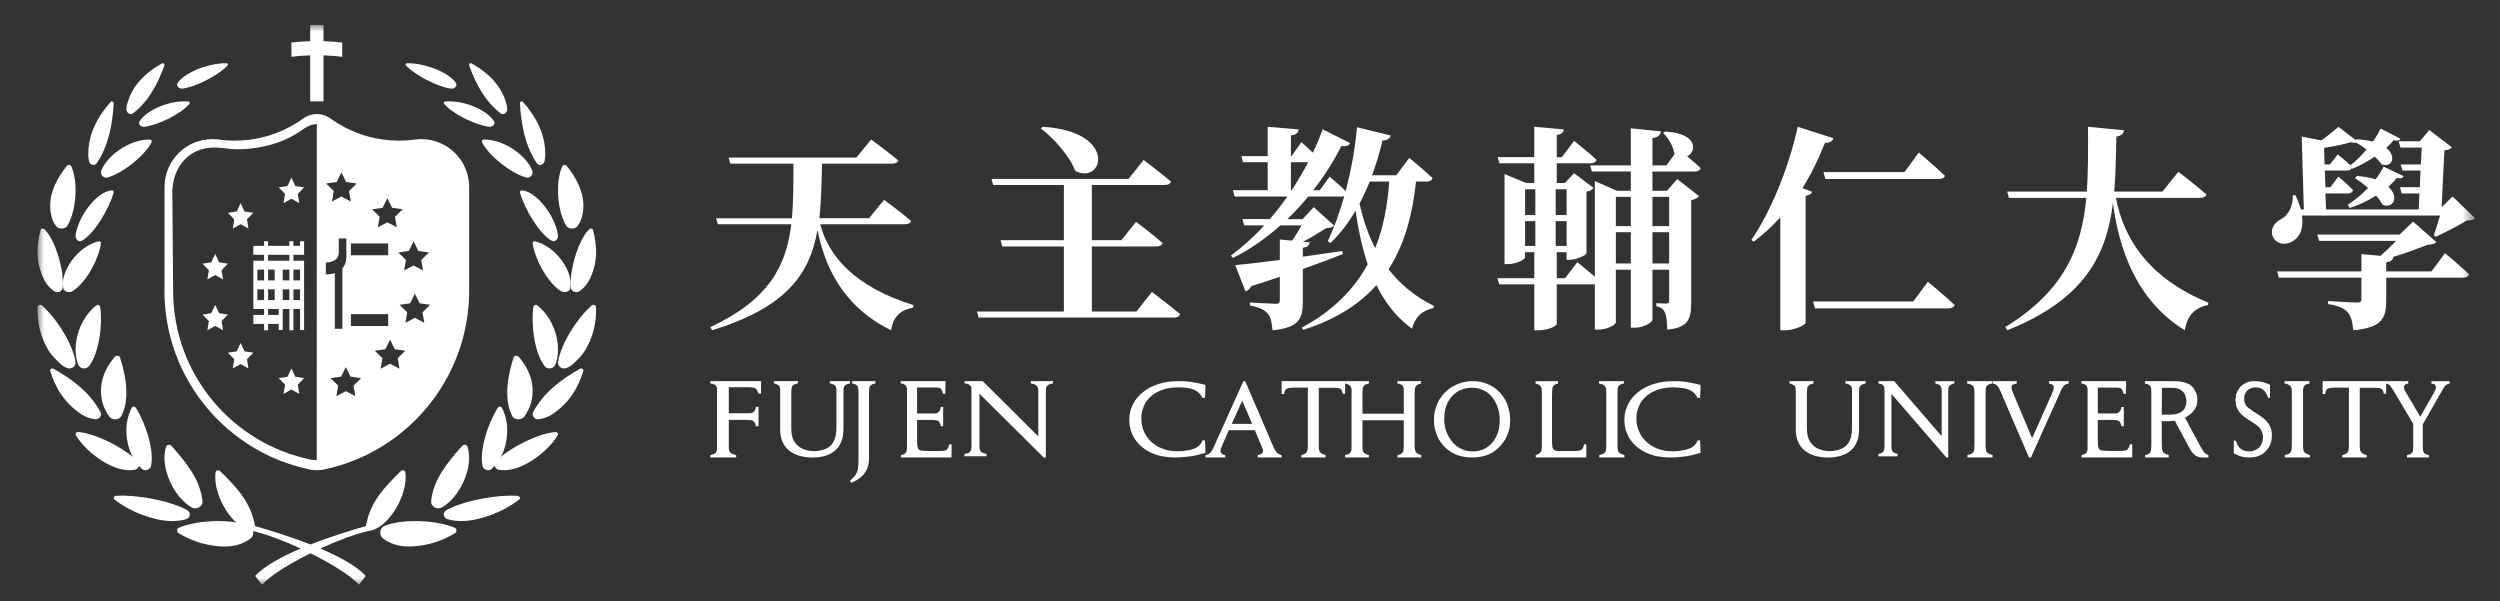 <svg xmlns="http://www.w3.org/2000/svg" xmlns:xlink="http://www.w3.org/1999/xlink" width="183" height="44" viewBox="0 0 183 44">
    <rect x="0" y="0" width="183" height="44" fill="#333333" stroke="none"/>
    <defs>
        <path id="prefix__a" d="M0 40.964L178.425 40.964 178.425 0 0 0z"/>
    </defs>
    <g fill="none" fill-rule="evenodd" transform="translate(2.745 1.833)">
        <path fill="#FFF" d="M57.3 14.584c.598 2.317 2.5 4.574 6.821 5.915l-.016.184c-.926.167-1.477.655-1.618 1.66-3.6-1.753-4.888-4.786-5.39-7.348-.568 3.248-2.28 5.671-7.718 7.349l-.126-.229c4.291-2.011 5.547-4.467 5.926-7.53h-5.376l-.126-.443h5.548c.11-1.235.11-2.546.11-3.994h-4.622l-.124-.442h9.351l1.084-1.327s1.227.9 1.982 1.525c-.048.167-.237.244-.456.244h-5.123c-.033 1.448-.064 2.773-.19 3.994h3.631l1.1-1.343s1.243.9 1.981 1.541c-.048.168-.22.244-.456.244H57.3zM73.56 7.448c5.555.317 4.46 4.292 2.411 3.234-.442-1.134-1.57-2.38-2.522-3.108l.111-.126zm8.014 12.087s1.27.963 2.063 1.625c-.047.175-.222.253-.46.253H68.894l-.126-.443h6.363v-4.763h-4.508l-.127-.459h4.635v-4.039h-5.174l-.125-.442H79.86l1.11-1.388s1.238.93 2.001 1.577c-.048.175-.223.253-.461.253h-5.332v4.039h2.159l1.079-1.34s1.207.898 1.935 1.546c-.031.173-.221.253-.428.253h-4.745v4.763h3.27l1.126-1.435zM97.522 11.455c-.23.572-.491 1.112-.75 1.62.275 1.208.642 2.29 1.148 3.26.597-1.495.904-3.133 1.026-4.88h-1.424zm-5.773.635h.06c.445-.683.843-1.366 1.21-2.05h-1.27v2.05zm9.158-.635c-.26 2.447-.842 4.61-2.007 6.422.857 1.113 1.96 2.019 3.323 2.687l-.046.158c-.843.175-1.348.669-1.562 1.51-1.133-.827-1.975-1.907-2.604-3.196-1.24 1.4-2.97 2.513-5.36 3.277l-.105-.16c2.296-1.24 3.827-2.814 4.822-4.64-.398-1.194-.688-2.513-.887-3.928-.52.905-1.134 1.7-1.837 2.369l-.2-.127c.443-.923.857-2.052 1.209-3.292-.046.017-.092.017-.153.017h-2.48c-.474.572-.98 1.128-1.532 1.653h1.118l.812-.875 1.5 1.351c-.122.128-.29.159-.597.191-.49.302-1.087.684-1.684.986l.49.047c-.045.24-.183.35-.505.397v.654c.918-.128 1.914-.271 2.894-.414l.03.222c-.78.319-1.745.683-2.924 1.097v2.369c0 1.255-.26 1.923-2.22 2.114-.047-.556-.123-.97-.353-1.224-.245-.27-.567-.462-1.302-.589v-.222s1.578.097 1.883.097c.23 0 .307-.064.307-.256v-1.717c-.644.223-1.348.445-2.098.684-.076.19-.245.333-.414.381l-.75-1.923c.69-.063 1.853-.19 3.262-.382v-1.494l.904.08c.245-.35.49-.763.689-1.113h-1.546c-1.026.906-2.176 1.732-3.478 2.384l-.152-.176c.872-.635 1.699-1.397 2.45-2.208h-1.47l-.138-.461h2.007c.46-.525.887-1.081 1.285-1.653h-3.86l-.122-.462h2.543v-2.05h-1.807l-.122-.446h1.929V7.448l2.266.19c-.03.24-.153.383-.566.447v1.51h.046l.72-1.018s.429.366.842.763c.29-.588.52-1.161.72-1.702l2.006 1.002c-.093.176-.245.27-.629.207-.536 1.05-1.225 2.162-2.068 3.243h.476l.72-.986s.673.558 1.18 1.05c.382-1.479.688-3.085.825-4.674l2.465.605c-.046.206-.228.348-.597.364-.214.907-.473 1.749-.765 2.545h1.775l.95-1.272s1.072.89 1.7 1.479c-.046.173-.198.254-.413.254h-.795z"/>
        <mask id="prefix__b" fill="#fff">
            <use xlink:href="#prefix__a"/>
        </mask>
        <path fill="#FFF" d="M118.214 17.453h1.222v-2.287h-1.222v2.287zm-.001-2.731h1.222v-2.144h-1.222v2.144zm-2.678 2.73h1.096v-2.286h-1.096v2.287zm0-2.73h1.096v-2.144h-1.096v2.144zm-4.404 1.445h.8v-1.811h-.8v1.81zm0-2.255h.8v-1.89h-.8v1.89zm-2.241 2.255h.751v-1.811h-.751v1.81zm0-2.255h.751v-1.89h-.751v1.89zm9.323-3.192v1.413h1.066l.752-.858 1.598 1.254c-.096.113-.298.239-.58.286v7.496c0 1.206-.204 1.842-1.755 1.984-.015-.507-.032-.952-.14-1.19-.111-.27-.283-.445-.658-.524v-.222s.547.03.736.03c.172 0 .204-.078.204-.252v-2.224h-1.223v3.653c0 .206-.672.587-1.269.587h-.313v-4.24h-1.096v3.842c0 .176-.613.54-1.287.54h-.25v-3.318h-2.789v2.906c0 .096-.517.46-1.347.46h-.298v-3.366h-2.57l-.125-.445h2.695v-1.905h-.674v.38c0 .143-.642.494-1.269.494h-.234V10.91l1.58.651h.597v-1.444h-2.554l-.125-.446h2.679V7.448l2.163.19c-.017.207-.143.35-.518.414v1.62h.375l.895-1.192s1.018.81 1.644 1.382c-.046.174-.204.255-.423.255h-2.49v1.444h.595l.674-.715 1.425 1.08c-.078.112-.266.223-.518.27v4.51c-.015.127-.72.477-1.206.477h-.25v-.556h-.72v1.905h.61l.893-1.174s.69.555 1.286 1.063v-7.002l1.613.714h1.019V10.72h-2.852l-.127-.445h2.979V7.56l2.208.222c-.047.24-.172.43-.626.492v2.002h1.019l.596-.81c-.063-.556-.456-1.207-.832-1.573l.14-.095c2.415.111 2.335 1.477 1.616 1.811.329.27.704.588.986.857-.046.174-.205.255-.423.255h-3.102zM130.733 10.764h5.932l1.044-1.428s1.183.998 1.915 1.697c-.047.158-.218.238-.468.238h-8.284l-.14-.507zm7.645 8.026s1.214 1 1.946 1.697c-.046.175-.218.254-.467.254h-9.746l-.14-.507h7.332l1.075-1.444zm-6.914-10.502c-.062.206-.265.35-.622.334-.484 1.22-1.028 2.332-1.65 3.315l.716.27c-.047.142-.187.239-.484.302v9.295c-.03.144-.778.54-1.494.54h-.358V14.08c-.608.666-1.26 1.269-1.947 1.776l-.17-.127c1.354-1.967 2.708-5.14 3.394-8.281l2.615.84zM152.143 12.652c.55 2.945 2.37 5.873 6.767 7.672l-.032.174c-.957.176-1.523.764-1.695 1.846-3.659-2.26-4.836-6.126-5.261-9.31-.47 3.789-2.04 7.035-7.74 9.31l-.141-.238c4.365-2.674 5.588-5.825 5.934-9.454h-5.667l-.126-.461h5.825c.11-1.496.094-3.088.094-4.743l2.636.255c-.044.237-.186.398-.564.462-.03 1.384-.047 2.737-.156 4.026h3.532l1.162-1.449s1.272.972 2.056 1.656c-.046.173-.219.254-.454.254h-6.17zM173.203 11.06c-.08.16-.252.19-.505.127-.157.223-.38.428-.616.65.805.728.38 1.648-.425 1.315-.111-.205-.269-.443-.474-.665-.599.38-1.278.698-1.94.904l-.127-.239c.52-.332 1.041-.76 1.483-1.235-.316-.27-.662-.524-.962-.714l.158-.159c.537.049.979.128 1.34.255.253-.302.442-.635.6-.935l1.468.697zm-4.828-1.584s.536.413.93.793c.41-.317.822-.73 1.183-1.158-.25-.188-.52-.364-.756-.507-.095.032-.236.017-.395-.032-.44.145-1.182.302-1.957.414l.033 1.22h.393l.569-.73zm7.858 7.226s1.104.919 1.751 1.537c-.047.175-.205.254-.442.254h-5.616v1.648c0 1.3-.285 2.011-2.415 2.203-.047-.587-.142-1-.395-1.3-.252-.285-.615-.49-1.452-.618v-.223s1.784.112 2.131.112c.236 0 .315-.063.315-.27v-1.552h-6.042l-.127-.46h6.17v-1.267l1.404.126c.394-.349.803-.745 1.135-1.094h-5.632l-.142-.458h6.027l.994-.953 1.704 1.507c-.142.127-.3.173-.646.191-.696.27-1.61.617-2.51.887-.03.237-.188.348-.52.397v.664h3.313l.995-1.33zm-10.478-2.757c.142.918-.126 1.647-.836 1.965-1.199.506-2.004-1.015-.68-1.71.443-.225.87-.826.853-1.73l.19-.015c.174.365.3.713.395 1.046h.22l-.157-5.34 1.435.286c.49-.35.98-.745 1.248-1l1.26.968.049-.049c.473.018.883.081 1.214.16.237-.317.426-.65.569-.95l1.451.743c-.063.143-.22.174-.504.11-.144.192-.331.366-.536.557.788.633.425 1.472-.317 1.22-.127-.175-.316-.381-.52-.572-.522.35-1.105.667-1.656.888l-.033-.047c-.048.126-.19.174-.362.174h-1.61l.048 1.22h.363l.584-.776s.661.555 1.073.982c-.048.175-.19.254-.396.254h-1.624l.047 1.172h6.785l.048-1.172h-1.296l-.125-.46h1.451l.048-1.22h-1.311l-.142-.444h1.483l.063-1.236h-1.56l-.127-.46h1.546l.694-.824 1.657 1.268c-.126.127-.253.19-.552.222l-.205 4.167.804-.792 1.641 1.585c-.126.127-.283.159-.6.173-.599.367-1.61.888-2.27 1.19l-.144-.112c.126-.364.317-.965.457-1.441h-10.113zM85.264 27.265l.015.023h.182l.003-.042.031-.9-.036-.012c-.23-.06-.438-.107-.62-.14-.186-.038-.353-.06-.497-.084-.15-.016-.284-.03-.409-.036-.125-.003-.247-.006-.366-.006-.114 0-.27.006-.466.015-.2.008-.42.04-.666.092-.247.052-.503.134-.772.248-.272.117-.532.276-.776.478-.222.185-.397.376-.53.57-.126.193-.219.38-.29.566-.063.178-.105.347-.123.504-.016.155-.024.275-.024.372 0 .281.042.553.128.816.085.256.211.496.378.716v-.003c.163.222.369.418.606.585.24.17.512.308.815.41.153.058.308.1.458.126.152.027.287.047.417.06.128.016.24.024.343.025.098.006.175.006.231.006.24 0 .508-.015.804-.048.296-.027.562-.073.793-.128h.001l.283-.075c.094-.023.189-.049.284-.081l.034-.008-.034-.91h-.188l-.013.029c-.014.039-.038.087-.064.146-.026.052-.074.116-.151.193l-.137.107c-.052.04-.126.081-.217.116h-.001c-.115.046-.233.084-.363.112-.125.025-.247.046-.36.061-.114.016-.21.024-.297.026-.087 0-.145.003-.179.003-.094 0-.22-.005-.373-.013-.155-.01-.32-.04-.502-.087-.183-.049-.37-.12-.565-.218-.187-.1-.376-.237-.56-.41v-.005.005c-.067-.066-.147-.15-.226-.252-.08-.1-.155-.219-.224-.356-.067-.136-.125-.292-.173-.47-.045-.175-.07-.374-.07-.593 0-.239.029-.45.087-.636.059-.19.128-.353.211-.495.083-.136.172-.257.266-.35.097-.1.189-.184.27-.241.18-.137.367-.242.56-.318.192-.079.375-.133.549-.166.175-.032.328-.053.468-.062.145-.008.258-.01.332-.01.22 0 .458.019.712.06.247.04.46.122.638.241.114.086.193.168.247.247.058.087.1.154.126.197M87.418 29.192l.767-1.696.73 1.696h-1.497zm-.48 2.32v-.04l-.042-.005c-.053-.008-.108-.027-.157-.05l-.11-.11-.035-.082-.006-.053c-.001-.043.014-.105.044-.183.032-.077.068-.173.117-.288l.452-1.044h1.908l.42 1.007c.027.07.052.134.083.193.028.06.052.123.078.188.014.057.021.1.021.124v.045l-.033.078c-.033.064-.072.099-.125.124-.062.023-.125.043-.194.05l-.037.006-.013.129-.002.053h1.764v-.155l-.03-.015c-.056-.024-.126-.055-.21-.103-.073-.035-.153-.115-.233-.245l-.052-.102-.06-.13-.057-.131-.053-.109-1.972-4.596h-.132l-2.137 4.75c-.054.118-.101.216-.145.298h.001c-.043.075-.087.139-.131.184l-.145.116c-.048.023-.107.043-.18.05l-.04.006v.182h1.442v-.142zM92.94 31.194c-.034.07-.077.127-.13.169l-.157.075-.102.026-.035.008-.011.128-.003.054h1.787v-.182l-.039-.008c-.1-.025-.174-.05-.215-.08l-.126-.091-.082-.13-.031-.149c-.003-.059-.006-.125-.006-.204v-4.255h1.167c.173 0 .305.024.4.067.081.042.148.14.177.329l.007.04h.177v-.923H91.07v.94h.181l.008-.04.027-.146c.012-.055.044-.112.104-.163.052-.043.115-.07.187-.085.076-.02.19-.03.336-.035h1.076v4.319c0 .15-.02.264-.05.336" mask="url(#prefix__b)"/>
        <path fill="#FFF" d="M97.46 31.51v-.041l-.115-.014-.106-.042-.116-.074-.093-.122c-.023-.054-.034-.122-.038-.21-.001-.09-.006-.207-.006-.361V28.93h3.025v1.703c0 .128-.002.243-.007.34-.003.095-.011.164-.015.203l-.032.078-.033.047-.137.111c-.061.022-.124.043-.188.05l-.04.006-.011.13-.004.055h1.75v-.182l-.038-.008c-.072-.014-.13-.032-.184-.056l-.144-.108-.085-.155c-.012-.055-.022-.11-.026-.183l-.009-.162v-3.743c0-.063.002-.159.006-.272.001-.115.014-.203.032-.255l.082-.13.117-.086.118-.044.076-.02.041-.006v-.176h-1.732v.18l.112.013.12.035.117.072.084.128c.017.05.03.114.03.197v1.759h-3.025v-1.43c0-.136.006-.25.012-.345.009-.09.028-.158.048-.202l.086-.111.11-.062.103-.032.074-.02.04-.008v-.174h-1.741V26.244l.121.026.114.035.113.075.085.128c.025.07.038.136.041.2v.086c0 .062 0 .141-.005.238v3.614c0 .129 0 .238-.002.335-.002.1-.013.164-.025.202l-.083.136-.122.089-.116.04-.08.016-.041.008v.182h1.741v-.143zM106.886 29.881c-.073.204-.169.386-.282.546-.119.163-.255.302-.411.421-.157.12-.332.206-.52.269-.19.064-.392.093-.608.093-.252 0-.472-.036-.666-.11-.194-.076-.359-.161-.497-.267l-.003-.001c-.134-.103-.247-.206-.336-.32-.088-.112-.158-.212-.205-.287-.09-.145-.163-.284-.214-.424-.055-.14-.093-.27-.116-.392v-.001c-.023-.123-.037-.236-.048-.33-.007-.103-.008-.185-.008-.256 0-.257.025-.478.073-.68.05-.2.116-.378.19-.528l.003-.003c.076-.15.158-.275.251-.38.092-.105.182-.194.26-.258.12-.096.242-.173.366-.23.127-.062.249-.101.36-.13.11-.03.212-.047.302-.053.09-.008.163-.013.215-.013.205 0 .388.026.547.071.161.05.3.108.42.177.122.066.227.138.308.21v.004c.082.076.15.143.2.207.066.08.133.183.21.304.071.117.137.26.199.428.057.166.103.351.131.56.018.128.028.26.028.401 0 .098-.004.195-.013.295-.003.058-.015.148-.032.265-.019.124-.052.26-.104.412m.236.877c.16-.178.284-.358.377-.542.09-.177.158-.355.203-.52.045-.164.072-.31.082-.448.01-.134.014-.243.014-.336 0-.257-.025-.494-.079-.71-.048-.212-.113-.4-.186-.565-.075-.164-.154-.306-.239-.427-.085-.117-.16-.21-.231-.29-.068-.074-.162-.161-.279-.259-.115-.101-.257-.195-.423-.283-.165-.084-.358-.163-.572-.222-.215-.059-.458-.088-.724-.088-.308 0-.588.04-.833.113-.247.08-.46.17-.642.278-.185.107-.338.222-.467.344-.123.122-.224.227-.298.32-.057.069-.117.156-.186.261-.069.109-.136.237-.198.383-.063.148-.113.315-.158.504-.04.193-.06.404-.06.63 0 .291.033.55.095.78.064.23.146.432.241.612.097.17.2.325.311.442.108.12.204.217.29.29v.002c.267.22.555.386.867.483.309.095.633.144.974.144.429 0 .815-.066 1.167-.2.35-.135.667-.366.954-.696M109.881 26.314l.115.09c.035.032.064.082.086.142.017.05.026.13.032.23.005.108.007.23.007.368v3.25c0 .138 0 .27-.004.402-.001.128-.005.21-.01.247-.012.09-.035.156-.066.199l-.107.124-.124.07-.107.028-.033.008v.182h3.704v-.963h-.162l-.006.04c-.027.083-.049.15-.07.2l-.066.11-.124.084-.148.04c-.054.007-.107.012-.16.012-.053.003-.104.006-.152.006h-.988c-.124-.006-.216-.01-.28-.011-.06-.006-.114-.021-.17-.053-.087-.05-.133-.117-.151-.214-.016-.105-.032-.259-.034-.454v-3.316c.002-.135.01-.25.013-.364.006-.105.013-.182.02-.226.019-.065.043-.109.075-.14l.108-.092.107-.043.08-.02.035-.006v-.176h-1.644V26.243l.108.027.116.044zM115.923 31.397l-.164-.116-.077-.153-.01-.123v-.003L115.67 31c-.008-.06-.014-.118-.014-.179V27.057c0-.127.002-.235.004-.325.002-.091.012-.157.025-.202.018-.063.048-.109.078-.139l.114-.084.12-.037.084-.02.044-.007v-.175h-1.821V26.244l.137.026.13.038.13.087c.038.033.074.084.097.151.02.056.034.12.036.196l.001.315v3.558l-.009.42c-.004.09-.029.168-.077.229v-.002c-.052.07-.106.113-.165.138-.072.03-.146.048-.223.064l-.04.009v.181h1.841v-.177l-.033-.013c-.073-.019-.14-.038-.206-.067M116.668 30.445v-.003c.166.222.37.418.606.585.242.17.514.307.813.41.156.058.308.1.46.126.15.027.29.046.415.06.13.015.244.024.346.025.096.006.175.006.23.006.239 0 .508-.016.801-.049.297-.026.565-.072.796-.127.097-.027.193-.05.285-.075.093-.023.185-.049.285-.081l.033-.008-.035-.91h-.187l-.016.028c-.015.04-.037.088-.063.147-.027.052-.075.116-.151.192l-.135.109c-.054.04-.129.08-.22.115-.114.046-.237.084-.357.112-.13.025-.253.046-.365.062-.113.015-.21.023-.296.026l-.18.002c-.095 0-.22-.005-.377-.013-.152-.01-.32-.04-.5-.087-.182-.049-.366-.12-.56-.217-.192-.1-.378-.238-.564-.412v-.004.004c-.068-.065-.146-.15-.229-.252-.076-.098-.15-.218-.218-.355-.07-.137-.127-.293-.176-.469-.043-.176-.07-.375-.07-.594 0-.239.028-.449.09-.635.057-.19.127-.354.209-.495.083-.136.169-.257.268-.35.096-.102.185-.184.265-.241.185-.139.37-.242.562-.318.193-.08.378-.134.547-.167.177-.032.334-.053.475-.062.139-.008.25-.01.328-.01.221 0 .459.02.709.061.25.04.462.122.64.24.114.085.197.169.248.247.057.087.096.155.126.198l.013.023h.184l.002-.043.033-.9-.04-.012c-.23-.059-.437-.107-.619-.14-.183-.037-.35-.06-.498-.083-.147-.017-.283-.03-.407-.037-.123-.003-.248-.006-.367-.006-.112 0-.27.006-.464.016-.203.008-.425.04-.67.092-.24.051-.5.134-.77.248-.271.116-.528.276-.775.477-.222.185-.396.376-.526.57-.128.193-.226.381-.288.567-.068.177-.112.347-.128.503-.017.155-.024.275-.024.371 0 .282.04.555.128.818.086.255.21.495.378.715M129.638 31.19L129.636 31.187 129.636 31.186z" mask="url(#prefix__b)"/>
        <path fill="#FFF" d="M132.34 26.2v.04l.09.016.096.023.109.046.09.07c.058.066.092.157.095.275v2.737c0 .131 0 .245-.007.34-.013.099-.02.187-.036.265-.01.078-.028.143-.049.202-.022.064-.044.126-.07.192-.035.078-.075.144-.115.203h-.001c-.036.058-.065.096-.085.118-.044.048-.102.098-.174.155-.074.053-.163.1-.264.142-.104.048-.226.086-.363.115h.001c-.136.032-.288.052-.462.052-.256 0-.502-.046-.744-.135l.001.003c-.24-.085-.44-.23-.601-.429-.08-.099-.141-.198-.185-.295-.046-.1-.077-.204-.099-.31-.02-.108-.032-.215-.04-.323-.005-.11-.007-.226-.007-.348V26.96c.007-.106.01-.2.015-.282 0-.077.015-.142.04-.197l.118-.135c.056-.034.147-.072.273-.1l.032-.007.014-.117v-.054h-1.769v.17l.035.008c.152.037.254.082.29.115l.005.001.002.004c.072.052.108.11.118.196.009.094.015.223.015.39v2.589c0 .184.008.336.024.46.022.145.054.283.1.408.054.144.133.29.244.44.105.151.25.281.427.4v.001c.18.122.401.219.657.296.26.072.566.108.923.108.363 0 .67-.042.93-.126.256-.08.468-.186.637-.316.17-.13.3-.274.393-.434.093-.156.16-.313.206-.464.027-.097.048-.197.061-.298.013-.099.022-.196.026-.281 0-.085.003-.161.003-.226v-2.58c0-.136.003-.243.009-.312v-.003c.004-.062.022-.122.065-.175v-.002c.043-.065.093-.103.151-.125.067-.025.141-.046.22-.066l.035-.008V26.068h-1.48v.132zM138.923 26.202v.04l.037.005c.18.038.29.1.333.166.049.072.079.158.087.245v.003l.01.13v.035l-.003.112V30.1l-3.477-4.032h-1.145v.177l.043.005c.07.008.137.023.202.046.055.019.1.06.135.127h.001c.031.05.05.108.05.176.002.072.005.175.005.3v3.84c0 .071-.005.159-.01.263-.01.096-.036.17-.079.22v.001h-.001c-.05.07-.106.11-.166.127-.075.017-.126.027-.147.033l-.039.008-.009.126-.002.053h1.398V31.391l-.037-.008c-.11-.024-.196-.064-.262-.11-.06-.045-.103-.122-.128-.244l-.012-.116v-3.92l4.02 4.66h.136V26.92c.001-.108.008-.218.013-.32.007-.09.045-.168.131-.24l.103-.06c.037-.02.094-.037.165-.052l.033-.005.003-.038.007-.081.006-.055h-1.401v.134zM142.867 31.397l-.164-.116-.074-.153-.012-.123v-.006c-.01-.06-.015-.118-.015-.179V27.057c0-.127 0-.235.003-.325.002-.091.012-.157.026-.202.018-.063.047-.109.08-.139l.115-.084.117-.037.087-.02.041-.007v-.175h-1.818V26.244l.136.026.131.038.13.087c.04.033.074.084.098.151.018.056.03.12.03.196.007.075.007.182.007.315v3.558l-.012.42c-.002.09-.029.168-.076.229v-.002c-.05.07-.106.113-.169.138-.068.03-.139.048-.217.064l-.04.009v.181h1.84v-.177l-.037-.013c-.068-.019-.139-.038-.207-.067M147.242 26.202v.038l.197.053.124.098.027.07.001.052-.015.155-.046.145-.05.119-.025.056-1.448 3.258-1.372-3.257-.064-.15-.048-.154c-.017-.07-.03-.132-.03-.177 0-.069.026-.12.07-.16.04-.036.134-.075.275-.1l.043-.006v-.174h-1.77V26.242l.04.006c.063.014.114.032.152.043l.133.092c.068.059.115.12.146.189.036.072.056.12.066.149.04.078.073.153.11.229.03.077.065.155.094.234l.001.004 1.925 4.466H145.92l2.035-4.532c.04-.093.089-.198.141-.32.052-.118.104-.221.158-.304.056-.084.11-.14.163-.17.053-.035.13-.06.23-.08l.042-.006v-.174h-1.446v.134zM153.165 30.686l-.014.037c-.018.066-.036.127-.058.186l-.09.15-.002.001c-.048.05-.098.077-.159.085-.066.011-.114.015-.132.013h-.004l-.155.017h-.843c-.183-.009-.341-.01-.48-.019-.133-.008-.222-.033-.268-.07l-.05-.056-.028-.043c-.037-.084-.057-.173-.057-.268-.003-.106-.008-.202-.012-.287v-1.525h1.095c.111 0 .219.01.33.03.098.018.169.071.227.183l.035.077.039.133.007.039h.173V27.96H152.546l-.027.114-.037.116-.08.123-.125.084h-.001c-.056.024-.12.037-.188.037h-1.275V26.54h1.362c.096 0 .182.008.263.028.07.02.129.07.177.164l.046.109.034.12.008.035.12.01.047.002.019-.94h-3.272v.18l.116.013.112.033.114.075c.031.037.054.077.074.134h.003v.006c.02.057.03.116.03.183V30.594h.002l-.007.15.003.071v.077l-.003.149c-.004.082-.022.145-.05.21-.028.056-.074.102-.14.139l-.096.046-.109.028-.033.009-.01.127-.002.054h3.713v-.968h-.169zM157.258 27.84c-.024.089-.047.154-.072.186v.005c-.06.106-.128.193-.21.25-.088.067-.182.12-.283.154-.108.031-.217.057-.332.071-.116.013-.232.016-.338.016h-.527l.014-1.967h.542l.111-.002c.108 0 .22.003.332.015.141.015.275.066.402.15h.002c.139.09.24.204.3.35.066.145.098.298.098.456 0 .127-.015.231-.04.316zm1.407 3.512l-.118-.142-.065-.106h-.001c-.086-.13-.166-.268-.24-.415h-.002l-1.046-1.954c.028-.018.055-.031.1-.05h.001c.066-.038.137-.084.217-.143.083-.057.162-.128.24-.21h.003c.081-.085.152-.182.21-.299h.003c.087-.176.134-.375.134-.594 0-.206-.031-.382-.098-.524-.063-.135-.113-.238-.155-.305l-.002-.003c-.1-.132-.216-.24-.35-.313-.127-.066-.262-.122-.407-.156-.14-.035-.29-.057-.438-.062-.15-.008-.29-.008-.434-.008h-1.954V26.244l.104.017.11.033.117.067.087.114c.02.05.037.112.042.188.004.08.009.18.009.311v3.74l-.014.313c-.003.081-.015.146-.03.183l-.078.13-.112.073-.107.042-.074.009-.038.005v.185h1.729v-.182l-.035-.008c-.11-.029-.187-.056-.234-.08l-.123-.091-.081-.148c-.013-.046-.016-.105-.023-.174l-.008-.142-.008-.15v-1.685c.053.002.106.002.153.007.063.003.133.004.204.004.105 0 .209-.004.319-.013.094-.006.19-.019.279-.026l.987 1.843c.058.108.12.218.188.336.071.117.158.22.26.303.063.056.13.096.196.122.068.03.13.048.195.06h-.002c.06.017.118.024.166.024h.469v-.175l-.117-.05-.128-.077zM163.136 28.967h-.001c-.08-.084-.171-.166-.274-.244-.103-.07-.199-.143-.288-.207l-.392-.244c-.115-.078-.233-.164-.356-.26-.118-.09-.2-.21-.257-.355-.023-.063-.034-.123-.036-.176-.005-.052-.006-.094-.006-.117 0-.138.019-.256.065-.359.046-.108.103-.2.177-.264.074-.07.16-.128.264-.162.102-.038.212-.058.329-.058.161 0 .295.027.4.078v-.002c.107.056.192.118.259.192.065.076.117.153.154.236.035.086.07.164.095.227l.01.023h.142V26.333l-.024-.011c-.052-.022-.11-.042-.178-.072-.073-.033-.152-.058-.24-.084-.088-.028-.188-.052-.3-.07-.112-.016-.234-.028-.37-.028-.047 0-.112.001-.192.007-.083.006-.177.019-.275.047-.103.032-.209.071-.315.143-.11.063-.214.148-.31.26-.066.075-.137.183-.207.334-.077.156-.113.356-.113.6 0 .084.005.171.02.27.014.097.042.198.084.301.042.103.104.204.188.317.083.112.192.215.33.322l.002.003.13.091.132.085.43.28c.133.088.256.184.368.28.107.095.19.22.25.38v.004-.003c.013.029.03.08.046.149.02.066.028.143.028.24 0 .143-.018.252-.049.334v.004-.004c-.035.09-.062.16-.081.205-.1.17-.227.294-.382.371-.155.08-.325.12-.507.12-.117 0-.216-.015-.302-.04-.088-.027-.167-.06-.234-.1-.065-.04-.12-.084-.164-.13l-.106-.132-.067-.135c-.024-.049-.054-.12-.089-.215l-.008-.026-.102-.009-.046-.006v.943l.025.014c.109.05.247.11.42.18.178.067.406.102.685.102.05 0 .121-.005.212-.01.09-.004.194-.018.305-.045.112-.03.227-.076.349-.14.125-.064.244-.155.359-.28.1-.104.177-.212.238-.32.058-.11.1-.215.131-.323.03-.101.047-.197.055-.288.007-.083.01-.152.01-.208 0-.423-.142-.782-.421-1.073M166.106 31.397l-.165-.116-.078-.153-.013-.123v-.006c-.008-.06-.012-.118-.012-.179V27.057l.002-.325c.002-.091.01-.157.027-.202.018-.063.046-.109.08-.139l.113-.084.119-.037.085-.02.043-.007v-.175h-1.821V26.244l.136.026.128.038.133.087c.04.033.073.084.097.151.023.056.033.12.035.196.001.075.003.182.003.315v3.558l-.01.42c-.004.09-.03.168-.078.229v-.002c-.053.07-.106.113-.164.138-.073.03-.144.048-.226.064l-.04.009v.181h1.844v-.177l-.033-.013c-.072-.019-.14-.038-.205-.067M167.273 27.007h.184l.008-.04c.003-.027.013-.075.026-.145.01-.055.043-.112.102-.163.053-.043.112-.07.19-.085.072-.02.186-.03.333-.035h1.079v4.319c0 .15-.018.264-.054.336-.032.07-.075.127-.131.169l-.154.075-.101.026-.036.009-.01.127-.006.054h1.79v-.181l-.038-.009c-.098-.024-.173-.05-.215-.08l-.126-.091-.083-.13-.032-.148c-.005-.06-.008-.126-.008-.205v-4.255h1.17c.173 0 .308.024.401.067.084.042.146.14.176.329l.006.04h.176v-.923h-4.647v.94zM175.237 26.068v.18l.038.004c.06.009.116.02.16.032.033.008.063.036.093.095l.036.091.003.052c0 .067-.018.137-.056.21l-.107.208-.984 1.734-1.023-1.736v-.003c-.038-.05-.074-.122-.114-.203-.038-.083-.057-.157-.057-.228 0-.058.013-.098.033-.125l.085-.08.093-.038.061-.012.04-.004v-.177h-1.618V26.242l.034.007c.054.016.098.033.131.05l.093.065.077.092.087.125.066.104.065.1 1.43 2.408v1.617c0 .15-.004.26-.012.329v.006-.006c-.007.064-.035.123-.086.187l-.13.1c-.053.014-.114.029-.182.038l-.038.006-.01.13-.003.054h1.604v-.181l-.036-.009c-.025-.007-.068-.013-.125-.024l-.146-.081c-.07-.066-.107-.142-.12-.247-.011-.107-.016-.209-.016-.306v-1.572l1.432-2.508.137-.23c.045-.07.097-.13.158-.165l.12-.059.082-.023.034-.005v-.176h-1.33zM49.253 26.196v.044l.127.01.124.041.127.073c.034.033.063.07.08.136h.006v.005c.018.037.026.09.026.155v4.311c0 .097-.014.169-.035.214l-.003.002v.007c-.03.094-.078.154-.15.185-.08.04-.168.069-.265.095l-.037.006v.174h1.891V31.48l-.037-.006c-.097-.026-.189-.056-.275-.095-.074-.029-.13-.086-.173-.181l-.045-.112-.011-.125V28.9h1.224c.127.005.254.011.382.024.118.01.204.056.267.144l.06.097c.014.04.027.097.044.166l.007.038h.19v-1.421h-.19l-.02.109-.033.11-.074.121-.121.085c-.055.027-.12.037-.199.04-.078.007-.183.007-.313.007h-1.224v-1.91h1.466c.115.004.23.011.34.032.106.02.182.068.25.165l.062.114.043.127.008.029h.187l.01-.91h-3.716v.129zM57.998 26.192v.041l.09.014.094.03.11.04.09.068c.06.07.089.16.096.276.002.126.002.23.002.315v2.434c0 .13-.002.241-.011.338v.003c-.008.095-.018.183-.032.262-.014.073-.03.14-.052.204-.019.063-.04.125-.07.19-.036.078-.073.144-.11.205-.04.051-.07.093-.092.118-.044.046-.103.096-.175.153-.071.053-.16.101-.263.146-.104.045-.225.082-.36.113-.134.033-.29.05-.463.05-.257 0-.505-.042-.746-.133-.239-.083-.437-.226-.602-.424-.081-.103-.141-.199-.185-.298-.043-.104-.08-.207-.098-.308v-.002c-.02-.109-.034-.216-.038-.327-.004-.111-.007-.226-.007-.346v-2.4l.011-.282c.002-.076.017-.142.04-.194.024-.052.061-.098.118-.137.057-.036.149-.073.273-.1l.033-.008.012-.117.006-.048h-1.77v.158l.035.014c.152.039.252.082.294.117h.002l.003.004c.068.048.107.109.112.195.014.092.02.222.02.39v2.447l-.002.149c0 .183.009.335.025.456.021.147.054.285.099.41.055.147.135.294.244.44.105.152.25.282.427.4.18.126.398.22.657.294.262.074.568.112.923.112.365 0 .674-.04.932-.122.254-.084.47-.19.637-.323.164-.127.297-.27.392-.433.09-.152.16-.311.204-.458v-.003c.027-.098.049-.198.06-.295.016-.104.023-.197.026-.284.005-.086.007-.163.007-.227V26.926c0-.137.002-.244.003-.314.008-.067.03-.126.067-.178.045-.069.094-.107.154-.13.065-.024.142-.048.22-.064l.035-.01v-.162h-1.477v.124zM66.744 30.692l-.01.037c-.021.066-.04.128-.06.186l-.094.15c-.048.048-.1.078-.16.086-.067.014-.113.016-.134.016h-.008l-.147.014h-.847c-.18-.004-.343-.013-.48-.016-.132-.007-.224-.037-.27-.072l-.05-.057-.027-.045c-.037-.083-.057-.17-.06-.268-.002-.106-.007-.199-.012-.287v-1.528h1.1c.11 0 .221.006.331.027.096.015.17.073.232.183l.03.082c.009.026.024.07.04.135l.008.034H66.294v-1.413h-.168l-.027.119-.037.114-.083.123-.124.085-.002.003c-.057.023-.118.032-.187.032h-1.281v-1.9h1.366c.096 0 .184.01.267.03.069.02.126.069.177.163l.046.112.03.12.01.031.12.011.046.006.018-.937h-3.273V26.239l.116.011.114.041.112.073c.032.032.058.07.075.136h.001l.002.004c.023.058.035.117.035.182V30.6l-.008.146.002.078v-.002.074l-.005.152c-.001.08-.02.15-.05.206-.028.06-.07.108-.14.146l-.095.043-.112.03-.03.008-.009.129-.003.045h3.712v-.962h-.164zM72.717 26.194v.04l.04.008c.21.039.337.098.387.164v.001c.057.075.091.155.105.243v.005l.013.124v.041c-.004.057-.004.093-.004.114v3.175l-4.064-4.041h-1.333v.166l.047.008c.082.007.161.025.237.047.064.018.114.058.158.13l.002.003c.036.046.056.102.058.172l.002.002-.002-.002c.005.073.005.17.005.299v3.847c0 .072-.003.16-.013.263-.008.095-.037.17-.09.225h-.001c-.059.067-.122.112-.195.124l-.003.003c-.087.015-.146.027-.173.033l-.036.004-.014.13-.004.043h1.63v-.171l-.042-.006c-.13-.026-.233-.066-.31-.111v-.003c-.07-.043-.121-.12-.148-.24l-.016-.118-.001-.176v-3.756l4.7 4.67h.157v-4.736c.003-.116.007-.222.015-.324.004-.09.052-.168.153-.24l.117-.063c.044-.018.109-.037.194-.049l.037-.007.002-.037.012-.081.005-.05h-1.627v.127zM59.635 26.2v.042l.039.008c.081.012.162.04.238.077.063.029.113.087.145.18.03.096.045.275.043.537v4.737c0 .222-.01.44-.037.653-.023.208-.103.401-.243.574v.005c-.055.068-.117.131-.181.197-.073.062-.12.1-.128.11l-.036.024.077.137.017.035.038-.018c.134-.064.24-.116.315-.16.075-.047.141-.09.2-.132.169-.113.303-.24.402-.373.096-.137.17-.266.22-.396.048-.125.082-.247.096-.366.013-.118.02-.216.026-.298v-4.729c0-.217.008-.383.027-.491.016-.099.068-.171.17-.23l.094-.047c.019-.01.068-.02.137-.026l.04-.008v-.174h-1.7v.131zM16.88 18.69h.484v-.786h-.485v.786zm0 1.44h.484v-.784h-.485v.784zm-.787-1.44h.493v-.786h-.493v.786zm0 1.44h.493v-.784h-.493v.784zm.786-4.303h-.293v.336h-.788v.656h.788v.432h-.788v3.535h.788v.436h-.788v.655h.788v.467h.293v-.467h.778v-.655h-.778v-.436h.778v-3.535h-.778v-.432h.778v-.656h-.778v-.336zM18.734 18.69h.486v-.786h-.486v.786zm0 1.44h.486v-.784h-.486v.784zm-.782-1.44h.486v-.786h-.486v.786zm0 1.44h.486v-.784h-.486v.784zm.782-2.88v-.43h.78l.001-.993h-.295v.336h-.486v-.336h-.296v.336h-.779v.656h.779v.432h-.779v.317h-.002v4.755h.295v-1.537h.486v1.558h.296v-1.558h.486v1.537h.295l-.001-5.072h-.78zM19.515 11.883L18.873 11.785 18.585 11.172 18.298 11.785 17.657 11.883 18.12 12.359 18.118 12.375 18.01 13.034 18.585 12.715 19.16 13.034 19.051 12.359zM15.798 13.745L15.155 13.647 15.149 13.633 14.87 13.034 14.582 13.647 13.939 13.745 14.402 14.222 14.402 14.235 14.296 14.896 14.87 14.577 15.442 14.896 15.334 14.222zM13.484 17.937L13.939 17.469 13.296 17.37 13.008 16.758 12.721 17.37 12.081 17.469 12.544 17.948 12.433 18.62 13.008 18.303 13.021 18.31 13.583 18.62 13.474 17.948zM13.939 21.194L13.297 21.095 13.008 20.482 12.722 21.095 12.081 21.194 12.544 21.67 12.541 21.684 12.435 22.344 13.008 22.026 13.023 22.032 13.583 22.344 13.473 21.67zM15.344 24.452L15.798 23.985 15.155 23.888 15.149 23.876 14.869 23.275 14.58 23.888 14.566 23.89 13.939 23.985 14.405 24.463 14.293 25.137 14.869 24.817 15.443 25.137 15.333 24.463zM19.515 25.846L18.874 25.75 18.586 25.137 18.299 25.75 18.285 25.751 17.657 25.846 18.121 26.324 18.118 26.339 18.012 26.999 18.586 26.679 19.161 26.999 19.052 26.324z" mask="url(#prefix__b)"/>
        <path fill="#FFF" d="M28.316 21.797l-.694-.366-.692.366.132-.77-.56-.546.775-.113.345-.7.349.7.772.113-.561.546.134.77zm-1.815 3.36l-.694-.365-.692.365.132-.77-.559-.545.774-.113.345-.703.347.703.775.113-.56.544.132.771zm-3.238 2.01l-.693-.366-.692.365.131-.77-.558-.548.77-.11.349-.703.345.702.775.111-.559.547.132.771zm-2.16-8.918v-.867h.057c.004 0 .25-.003.487-.111.274-.123.408-.336.408-.649v-1h.553v1.31c.007.12.009.538-.292.879v4.425h-.552v-4.071c-.177.055-.378.084-.602.084h-.06zm.797-6.76l.346-.703.347.703.774.11-.561.547.133.772-.693-.365-.693.364.133-.771-.56-.547.774-.11zm1.039 10.542h2.732v-.87H22.94v.87zm0-5.178h2.732v-.87H22.94v.87zm2.325-3.476l.346-.701.345.7.775.113-.561.546.133.77-.692-.364-.694.364.133-.77-.562-.546.777-.112zm2.268 2.458l.345.7.775.113-.561.546.13.77-.69-.363-.694.363.133-.77-.56-.546.775-.114.347-.7zm-7.09 16.01c-.136 0-.27-.009-.403-.028-5.768-1.163-10.111-6.25-10.111-12.356l-.059-7.36h.004c.068-1.765 1.255-3.132 3.035-3.132.158 0 .452.008.604.029.354.049.737.096 1.102.096 1.37 0 2.805-.31 3.935-.911.17-.094.34-.189.502-.293.08-.05.16-.103.24-.154.07-.049.138-.096.206-.146h.002c.264-.188.597-.336.946-.336l-.002 24.59zm7.653-23.493c-.171 0-.34.013-.503.037-.368.048-.744.074-1.13.074-1.45 0-2.819-.362-4.015-1-.181-.098-.36-.201-.533-.309-.084-.053-.169-.109-.252-.165-.075-.05-.222-.154-.222-.154-.278-.2-.622-.318-.991-.318-.37 0-.715.117-.993.318l-.22.154c-.083.056-.167.112-.253.165-.173.108-.35.211-.532.308-1.198.64-2.565 1.001-4.015 1.001-.386 0-.766-.026-1.136-.076-.162-.022-.33-.035-.497-.035-1.934 0-3.503 1.567-3.503 3.5v7.193c-.002.135-.007.272-.007.412 0 6.467 4.6 11.857 10.71 13.095.143.02.292.033.442.033.145 0 .287-.011.425-.028 6.089-1.228 10.683-6.581 10.726-13.016V11.852c0-1.933-1.568-3.5-3.501-3.5zM10.5 4.647c.035.009.073.009.108.007 1.037-.132 2.648-1.003 3.298-1.68.012-.012.025-.027.03-.045.018-.06-.03-.122-.104-.136-1.415.002-3.097.717-3.575 1.452-.01.017-.02.033-.025.053-.046.157.074.312.267.35M4.094 10.24c.04 0 .078-.008.113-.02.003-.002.008-.005.012-.005.039-.018.07-.046.102-.077.885-1.305 1.167-2.86 1.255-4.416-.004-.075-.06-.136-.129-.136-.008 0-.014 0-.021.002-.029.005-.053.02-.073.042-.17.2-.36.426-.5.618-.681.935-1.139 1.971-1.136 3.209 0 .171.015.344.054.515.045.155.172.269.323.269M1.234 19.492c.061.036.132.059.212.059.048 0 .09-.005.132-.019.006 0 .008-.003.013-.003.067-.025.126-.063.168-.111.04-.045.065-.098.074-.157.172-1.215-.56-3.652-1.356-4.33-.026-.021-.062-.035-.102-.035l-.025.001c-.032.004-.063.018-.085.038-.013.01-.021.026-.029.04-.352 1.277-.355 2.53.297 3.748.163.305.4.563.7.77M8.35 8.581c.006-.015.013-.029.014-.046v-.007c0-.075-.052-.136-.12-.149-1.514-.024-3.177 1.19-3.581 2.302-.01.035-.017.07-.017.108 0 .035.005.067.014.099.043.164.192.284.369.284.03 0 .056-.003.085-.01 1.083-.293 2.701-1.55 3.237-2.581M6.732 6.5c.035.012.072.019.11.016h.01c.04-.004.08-.017.115-.034 1.16-.878 1.83-2.166 2.323-3.519.014-.07-.02-.141-.082-.165-.008 0-.015-.003-.021-.003-.028-.005-.053 0-.078.014-.21.123-.443.262-.625.389-.873.612-1.57 1.386-1.894 2.483-.046.153-.077.311-.085.476-.001.152.086.293.227.342M11.134 5.754c.007-.01.015-.02.016-.033l.001-.005c.005-.056-.038-.102-.103-.117-1.431-.123-3.108.664-3.586 1.46-.013.024-.023.05-.026.078-.003.025-.002.051.004.075.027.124.158.223.326.236l.08-.002c1.051-.145 2.692-.964 3.288-1.692M3.13 15.827c.036-.002.07-.013.102-.026.94-.53 1.96-2.277 2.337-3.506l.007-.038-.002-.008c0-.015-.001-.03-.004-.04-.015-.062-.058-.1-.11-.106-1.062.031-2.49 1.868-2.67 3.298l-.002.042c.001.034.006.068.014.102.01.03.019.06.032.087.06.12.171.2.296.195M1.386 14.749c.092.093.234.153.397.146.056 0 .108-.01.157-.025l.015-.005c.08-.027.149-.07.196-.125.007-.008.014-.02.024-.028.654-1.06.832-3.178.302-4.373-.026-.059-.096-.1-.18-.098-.009 0-.022 0-.03.003-.038.006-.073.022-.1.043l-.016.019c-.172.226-.329.428-.463.637-.633 1.003-.953 2.05-.633 3.165.067.229.178.444.331.64" mask="url(#prefix__b)"/>
        <path fill="#FFF" d="M1.898 19.316c.026.063.07.117.135.157.074.049.17.078.272.078.052 0 .1-.008.145-.019.004-.003.008-.003.012-.003.041-.015.079-.034.112-.053 1.1-.706 1.966-2.546 2.072-3.522 0-.035-.016-.066-.046-.09-.03-.024-.072-.037-.119-.037v.001c-1.53.36-2.872 2.238-2.583 3.488M1.685 24.806c.13.12.284.215.452.292.056.022.122.039.19.039.056 0 .108-.012.157-.026.072-.022.135-.06.185-.11.023-.022.046-.049.063-.075.017-.029.03-.06.041-.09.01-.033.015-.068.015-.104-.153-1.371-1.495-3.39-2.48-4.212-.028-.018-.06-.034-.097-.038H.173c-.01 0-.02.001-.03.004-.054.012-.096.042-.12.082-.008.011-.014.025-.017.036-.049 1.14.2 2.197.784 3.187.219.373.557.707.895 1.015M10.865 36.176c.06-.022.116-.051.16-.091.026-.023.046-.048.065-.074.04-.056.062-.121.062-.191 0-.105-.054-.2-.138-.27-.02-.016-.04-.029-.061-.042-1.328-.729-3.827-1.153-5.217-1.045-.052.011-.095.035-.125.07-.01.014-.021.033-.027.05-.008.018-.01.037-.008.054.002.016.008.032.014.045.005.01.01.02.017.027.004.008.015.015.022.023.782.605 1.691 1.046 2.717 1.342.66.189 1.34.294 2.043.199.163-.022.322-.054.476-.097M4.255 28.86c.04-.002.08-.007.12-.02.063-.021.12-.057.166-.104.02-.024.04-.046.054-.072.017-.03.03-.058.038-.087.01-.033.013-.068.013-.102l-.001-.038c-.004-.033-.016-.06-.026-.087-.768-1.444-2.023-2.382-3.45-3.196-.017-.007-.033-.015-.052-.017h-.032c-.01 0-.019.002-.029.003-.047.013-.086.04-.108.078-.005.012-.01.024-.013.037-.002.006-.004.013-.004.02-.002.004-.002.01-.002.017v.01c.386 1.3 1.09 2.408 2.3 3.202.304.2.646.315 1.026.357M3.064 24.983c.024.029.056.054.088.077.015.007.03.019.046.027.063.032.14.05.217.05.054 0 .103-.01.152-.026.07-.024.13-.064.181-.116l.006-.005c.771-.977 1.018-3.096.835-4.355-.003-.026-.012-.05-.026-.07-.008-.015-.018-.027-.033-.037-.028-.025-.062-.042-.101-.045l-.036-.001-.032.004c-.018.005-.034.016-.048.026-1.456 1.15-1.82 3.28-1.302 4.397.02.026.033.052.053.074M7.095 32.561c.02-.003.045-.008.066-.014.064-.021.121-.06.167-.106.022-.021.04-.046.054-.071.017-.028.03-.058.038-.087.009-.032.014-.068.014-.103l-.001-.038c-.006-.045-.02-.087-.04-.127-.012-.024-.028-.044-.045-.066-.967-.997-3.171-2.092-4.388-2.157h-.019l-.026.003c-.046.013-.086.042-.107.08-.006.011-.012.023-.015.036 0 .006-.004.012-.004.02l-.001.016v.014c.001.013.005.024.008.033.002.01.006.018.01.026.654 1.126 2.444 2.538 3.855 2.564.143.004.288-.008.434-.023M5.24 28.644c.017.021.031.044.05.061.03.03.062.057.101.078.016.01.033.02.052.027.051.022.106.04.167.047.023.004.05.004.077.004.059 0 .118-.01.172-.026.08-.023.148-.065.204-.115.026-.024.05-.053.07-.082l.01-.024c.112-.233.206-.47.258-.713.211-.964.072-1.924-.16-2.873-.057-.223-.125-.443-.2-.691-.003-.015-.014-.032-.024-.046-.01-.013-.022-.026-.037-.037-.01-.009-.02-.015-.033-.022-.025-.013-.051-.023-.083-.025l-.04-.001-.036.006c-.043.01-.08.032-.106.057l-.038.04c-.852 1.004-1.192 2.121-.888 3.328.09.35.28.683.485 1.007" mask="url(#prefix__b)"/>
        <path fill="#FFF" d="M7.674 32.516c.007.007.016.014.026.018.044.022.091.038.141.045.02.003.043.006.064.006.016 0 .03-.003.047-.003.032-.006.066-.013.098-.024.065-.024.126-.064.172-.118.022-.022.04-.049.058-.077.012-.024.02-.049.03-.073.245-1.17-.387-3.135-1.123-4.286-.01-.01-.015-.019-.025-.028-.007-.007-.018-.014-.028-.02-.02-.013-.045-.024-.069-.025l-.009-.001h-.025c-.01.001-.019.002-.03.005-.043.012-.077.04-.1.075-.716 1.293-.461 3.43.773 4.506M11.311 35.324c.072.032.15.054.235.054h.04c.05-.005.095-.014.141-.03.083-.027.156-.073.216-.134.026-.029.052-.06.072-.093.043-.072.066-.153.066-.24-.16-1.612-1.188-2.844-2.282-4.083-.018-.02-.04-.039-.066-.051-.025-.011-.051-.019-.08-.024h-.045c-.012.003-.024.003-.037.007-.056.012-.104.044-.134.086-.012.017-.02.035-.026.054-.476 1.454.55 3.713 1.9 4.454M15.6 36.721c-.036-.026-.075-.047-.114-.065-1.457-.558-3.883-.394-5.142.141-.034.017-.067.044-.088.078-.012.022-.022.044-.028.07-.003.008-.003.018-.003.025-.002.016-.004.03-.002.046.002.021.005.044.013.062.004.015.01.026.014.036.009.016.02.032.03.044.01.011.023.02.034.027.921.564 1.907.879 2.948.967.677.056 1.34-.003 1.96-.33.143-.075.277-.165.403-.262.017-.015.036-.03.05-.049.025-.03.046-.064.064-.1.038-.078.06-.166.059-.261-.002-.14-.052-.268-.134-.364-.019-.023-.042-.046-.065-.065" mask="url(#prefix__b)"/>
        <path fill="#FFF" d="M24.225 37.034c1.392-.133 2.926-2.582 2.703-4.281v-.008c-.007-.026-.016-.046-.027-.067-.027-.043-.067-.074-.115-.088l-.032-.005h-.037c-.024.003-.047.013-.068.024-.013.006-.024.016-.035.026-1.172 1.142-2.282 2.284-2.575 4.04-.886.252-2.48.728-4.059 1.349-1.577-.621-3.171-1.097-4.058-1.35-.293-1.755-1.402-2.897-2.575-4.04-.01-.009-.022-.019-.036-.025-.02-.011-.042-.021-.066-.024h-.039l-.032.005c-.047.014-.087.045-.114.088-.011.02-.02.041-.027.067l-.001.008c-.222 1.7 1.312 4.148 2.704 4.281.963.217 2.252.698 3.523 1.285-1.38.589-2.657 1.276-3.328 2.006l.5.639c.618-.67 2.018-1.535 3.55-2.298 1.531.763 2.931 1.628 3.55 2.298l.498-.639c-.67-.73-1.947-1.417-3.328-2.006 1.272-.587 2.56-1.068 3.524-1.285M26.98 2.973c.652.678 2.265 1.548 3.3 1.681.036.002.074.002.11-.007.192-.037.312-.192.268-.35-.006-.019-.017-.035-.027-.052-.477-.736-2.16-1.45-3.574-1.452-.077.014-.122.075-.103.136.005.018.015.032.026.044M36.67 10.215c.004 0 .008.003.011.004.036.014.072.022.114.022.152 0 .278-.113.321-.269.04-.17.056-.344.056-.515.001-1.237-.455-2.274-1.135-3.208-.141-.194-.33-.419-.5-.62-.02-.021-.045-.036-.073-.041-.008-.002-.014-.002-.021-.002-.07 0-.126.06-.13.136.09 1.556.372 3.11 1.254 4.416.031.031.065.06.104.077M39.055 19.261c.01.059.036.112.075.157.043.048.1.086.17.111l.01.003c.043.014.087.019.133.019.08 0 .152-.023.213-.059.3-.206.538-.463.701-.769.65-1.218.648-2.47.296-3.748-.008-.014-.017-.029-.03-.04-.022-.02-.052-.034-.083-.038l-.025-.001c-.041 0-.076.014-.103.035-.796.679-1.527 3.115-1.357 4.33M35.86 11.172c.177 0 .324-.12.368-.285.009-.031.015-.064.015-.099 0-.038-.008-.073-.02-.108-.403-1.111-2.064-2.325-3.58-2.3-.067.013-.118.073-.118.148v.008c.001.016.006.031.013.046.535 1.03 2.154 2.287 3.236 2.578.028.008.055.012.086.012M33.922 6.482c.038.017.075.03.116.034h.012c.035.003.073-.004.109-.017.14-.048.226-.19.225-.341-.006-.166-.037-.324-.084-.477-.326-1.096-1.023-1.871-1.896-2.483-.18-.127-.416-.266-.624-.388-.024-.015-.05-.02-.077-.015-.007 0-.015.002-.02.004-.066.023-.1.094-.083.164.492 1.353 1.164 2.641 2.322 3.519M33.124 7.448c.168-.013.298-.112.326-.236.005-.024.005-.05.004-.075-.004-.028-.014-.054-.027-.08-.477-.794-2.157-1.58-3.588-1.458-.064.015-.108.061-.1.117v.005c.003.013.01.024.016.033.596.728 2.236 1.547 3.288 1.692.027 0 .054.003.081.002M35.318 12.209l-.005.039v.01c0 .011.005.024.007.038.378 1.228 1.395 2.975 2.337 3.505.032.014.066.024.104.026.124.005.235-.076.294-.194.014-.027.024-.058.032-.088.009-.034.014-.068.014-.102 0-.014 0-.026-.002-.042-.178-1.43-1.607-3.267-2.67-3.298-.052.006-.095.045-.11.106M38.737 14.74c.05.054.117.098.198.125l.014.005c.05.015.101.025.157.025.162.007.307-.053.396-.146.156-.197.265-.412.331-.641.322-1.114 0-2.161-.632-3.164-.133-.21-.29-.412-.462-.638l-.02-.018c-.024-.021-.058-.037-.098-.044-.008-.003-.02-.003-.028-.003-.085-.002-.158.04-.182.098-.527 1.196-.353 3.313.305 4.373l.02.028" mask="url(#prefix__b)"/>
        <path fill="#FFF" d="M38.44 19.532c.046.012.092.019.145.019.103 0 .199-.029.272-.078.062-.04.11-.094.134-.157.289-1.25-1.053-3.126-2.582-3.488l-.002-.001c-.045 0-.087.013-.117.038-.03.024-.047.055-.047.09.108.975.974 2.815 2.073 3.521.032.02.069.039.112.053.004 0 .006 0 .013.003M40.715 20.482h-.038c-.036.004-.07.02-.096.038-.984.822-2.326 2.841-2.48 4.213 0 .035.005.07.016.104.01.03.022.06.039.09.018.026.041.052.063.074.05.05.115.089.187.11.05.014.101.026.157.026.067 0 .13-.016.19-.038.167-.077.32-.172.452-.292.337-.308.674-.642.894-1.016.584-.99.833-2.047.784-3.187-.003-.012-.008-.025-.017-.037-.024-.04-.065-.07-.12-.081-.01-.003-.02-.004-.03-.004M35.28 34.532c-.03-.035-.073-.059-.125-.068-1.393-.11-3.893.315-5.218 1.044-.022.013-.042.026-.06.043-.087.068-.138.164-.14.269 0 .07.024.135.063.191.018.026.04.05.065.074.045.04.1.069.16.09.154.044.312.076.475.098.705.095 1.384-.01 2.044-.2 1.027-.295 1.936-.737 2.718-1.341l.022-.023.017-.026c.006-.014.012-.03.012-.046.001-.018 0-.037-.004-.054-.008-.017-.018-.037-.03-.051M39.954 25.255c-.003-.013-.008-.024-.015-.037-.022-.038-.06-.065-.106-.077l-.029-.004-.032.001c-.02.002-.035.01-.052.016-1.427.814-2.683 1.752-3.45 3.196-.01.027-.022.055-.026.087l-.001.038c-.002.034.004.07.014.103.007.029.02.058.037.086.015.026.033.048.053.073.047.046.104.082.168.103.037.013.078.018.119.02.38-.04.72-.156 1.027-.356 1.209-.793 1.912-1.901 2.299-3.202v-.01c0-.006 0-.013-.002-.018 0-.006-.002-.012-.004-.019M37.142 24.995c.05.051.111.09.184.116.046.015.096.026.15.026.076 0 .153-.019.215-.051.016-.008.033-.02.047-.027.032-.022.064-.048.09-.077.02-.022.033-.047.05-.073.518-1.117.155-3.246-1.3-4.397-.018-.009-.03-.02-.052-.026-.007-.002-.02-.003-.03-.004l-.036.001c-.039.003-.074.021-.102.045-.013.011-.023.022-.032.037-.013.02-.024.044-.025.07-.185 1.26.064 3.378.835 4.354l.006.006zM38.097 29.91c-.004-.012-.01-.023-.015-.035-.022-.038-.06-.067-.107-.08l-.025-.003h-.019c-1.217.066-3.423 1.16-4.388 2.157-.02.022-.033.042-.046.065-.02.041-.035.083-.04.127l-.002.039c0 .035.007.071.014.103.01.03.023.06.04.087.014.025.032.05.054.07.045.047.102.085.167.107.02.006.043.01.066.014.144.015.289.027.433.023 1.41-.026 3.202-1.439 3.854-2.564.004-.008.01-.016.011-.026.004-.009.006-.02.007-.033v-.013l-.001-.018-.003-.02M34.746 28.614l.012.024c.02.03.042.058.069.082.055.05.125.092.205.115.053.017.112.026.17.026.025 0 .053 0 .077-.004.06-.008.118-.025.166-.047.021-.007.039-.017.054-.027.037-.02.07-.048.101-.078.018-.017.033-.04.048-.061.207-.324.395-.658.484-1.007.306-1.207-.034-2.324-.886-3.328l-.038-.04c-.026-.025-.064-.047-.106-.057-.013-.003-.023-.005-.037-.006l-.04.001c-.03.002-.059.012-.084.026-.011.006-.02.012-.031.021-.015.01-.028.024-.038.037-.011.014-.02.03-.024.046-.075.248-.144.469-.2.691-.23.95-.371 1.91-.16 2.873.053.242.148.48.258.713" mask="url(#prefix__b)"/>
        <path fill="#FFF" d="M33.888 27.935c-.01-.003-.02-.004-.03-.005h-.027l-.007.001c-.025.001-.05.012-.068.024-.013.007-.021.014-.029.021-.01.009-.017.018-.024.028-.737 1.15-1.368 3.115-1.124 4.286.01.024.017.05.03.072.016.03.036.056.057.078.047.054.107.094.173.118.032.01.064.018.099.024.014 0 .03.003.046.003.021 0 .043-.003.062-.006.052-.007.099-.023.143-.045.009-.005.018-.011.026-.018 1.234-1.075 1.49-3.213.773-4.506-.023-.035-.057-.063-.1-.075M31.32 30.73c-.014-.004-.026-.004-.039-.007h-.045c-.027.005-.053.013-.08.025-.026.011-.049.03-.067.05-1.093 1.24-2.12 2.471-2.28 4.083 0 .087.023.168.065.24.02.034.044.064.073.093.06.06.132.107.216.135.045.015.09.024.141.029h.038c.085 0 .164-.022.237-.054 1.35-.741 2.375-3 1.898-4.454-.006-.019-.014-.037-.025-.054-.03-.042-.078-.074-.133-.086M30.661 36.945c-.005-.026-.016-.048-.028-.07-.021-.034-.054-.06-.088-.078-1.26-.535-3.684-.7-5.142-.14-.04.017-.078.038-.113.064-.023.019-.046.042-.065.065-.084.096-.134.224-.134.364 0 .095.02.184.057.262.02.035.04.068.066.1.014.018.031.033.05.048.126.097.26.187.403.262.62.327 1.284.386 1.96.33 1.042-.088 2.026-.403 2.947-.966.012-.009.024-.017.035-.028.012-.012.022-.028.03-.044.006-.01.011-.021.015-.036.007-.018.01-.04.013-.062 0-.016 0-.03-.002-.046 0-.007-.002-.017-.004-.025M22.303 2.323V1.28c-.401-.048-.838-.081-1.334-.098l-.033-.001V0h-.975v1.181h-.033c-.5.018-.938.05-1.342.1v1.042c.4-.05.839-.084 1.34-.102l.035-.002v3.367h.975V2.219l.036.002c.5.019.935.052 1.331.102" mask="url(#prefix__b)"/>
    </g>
</svg>
